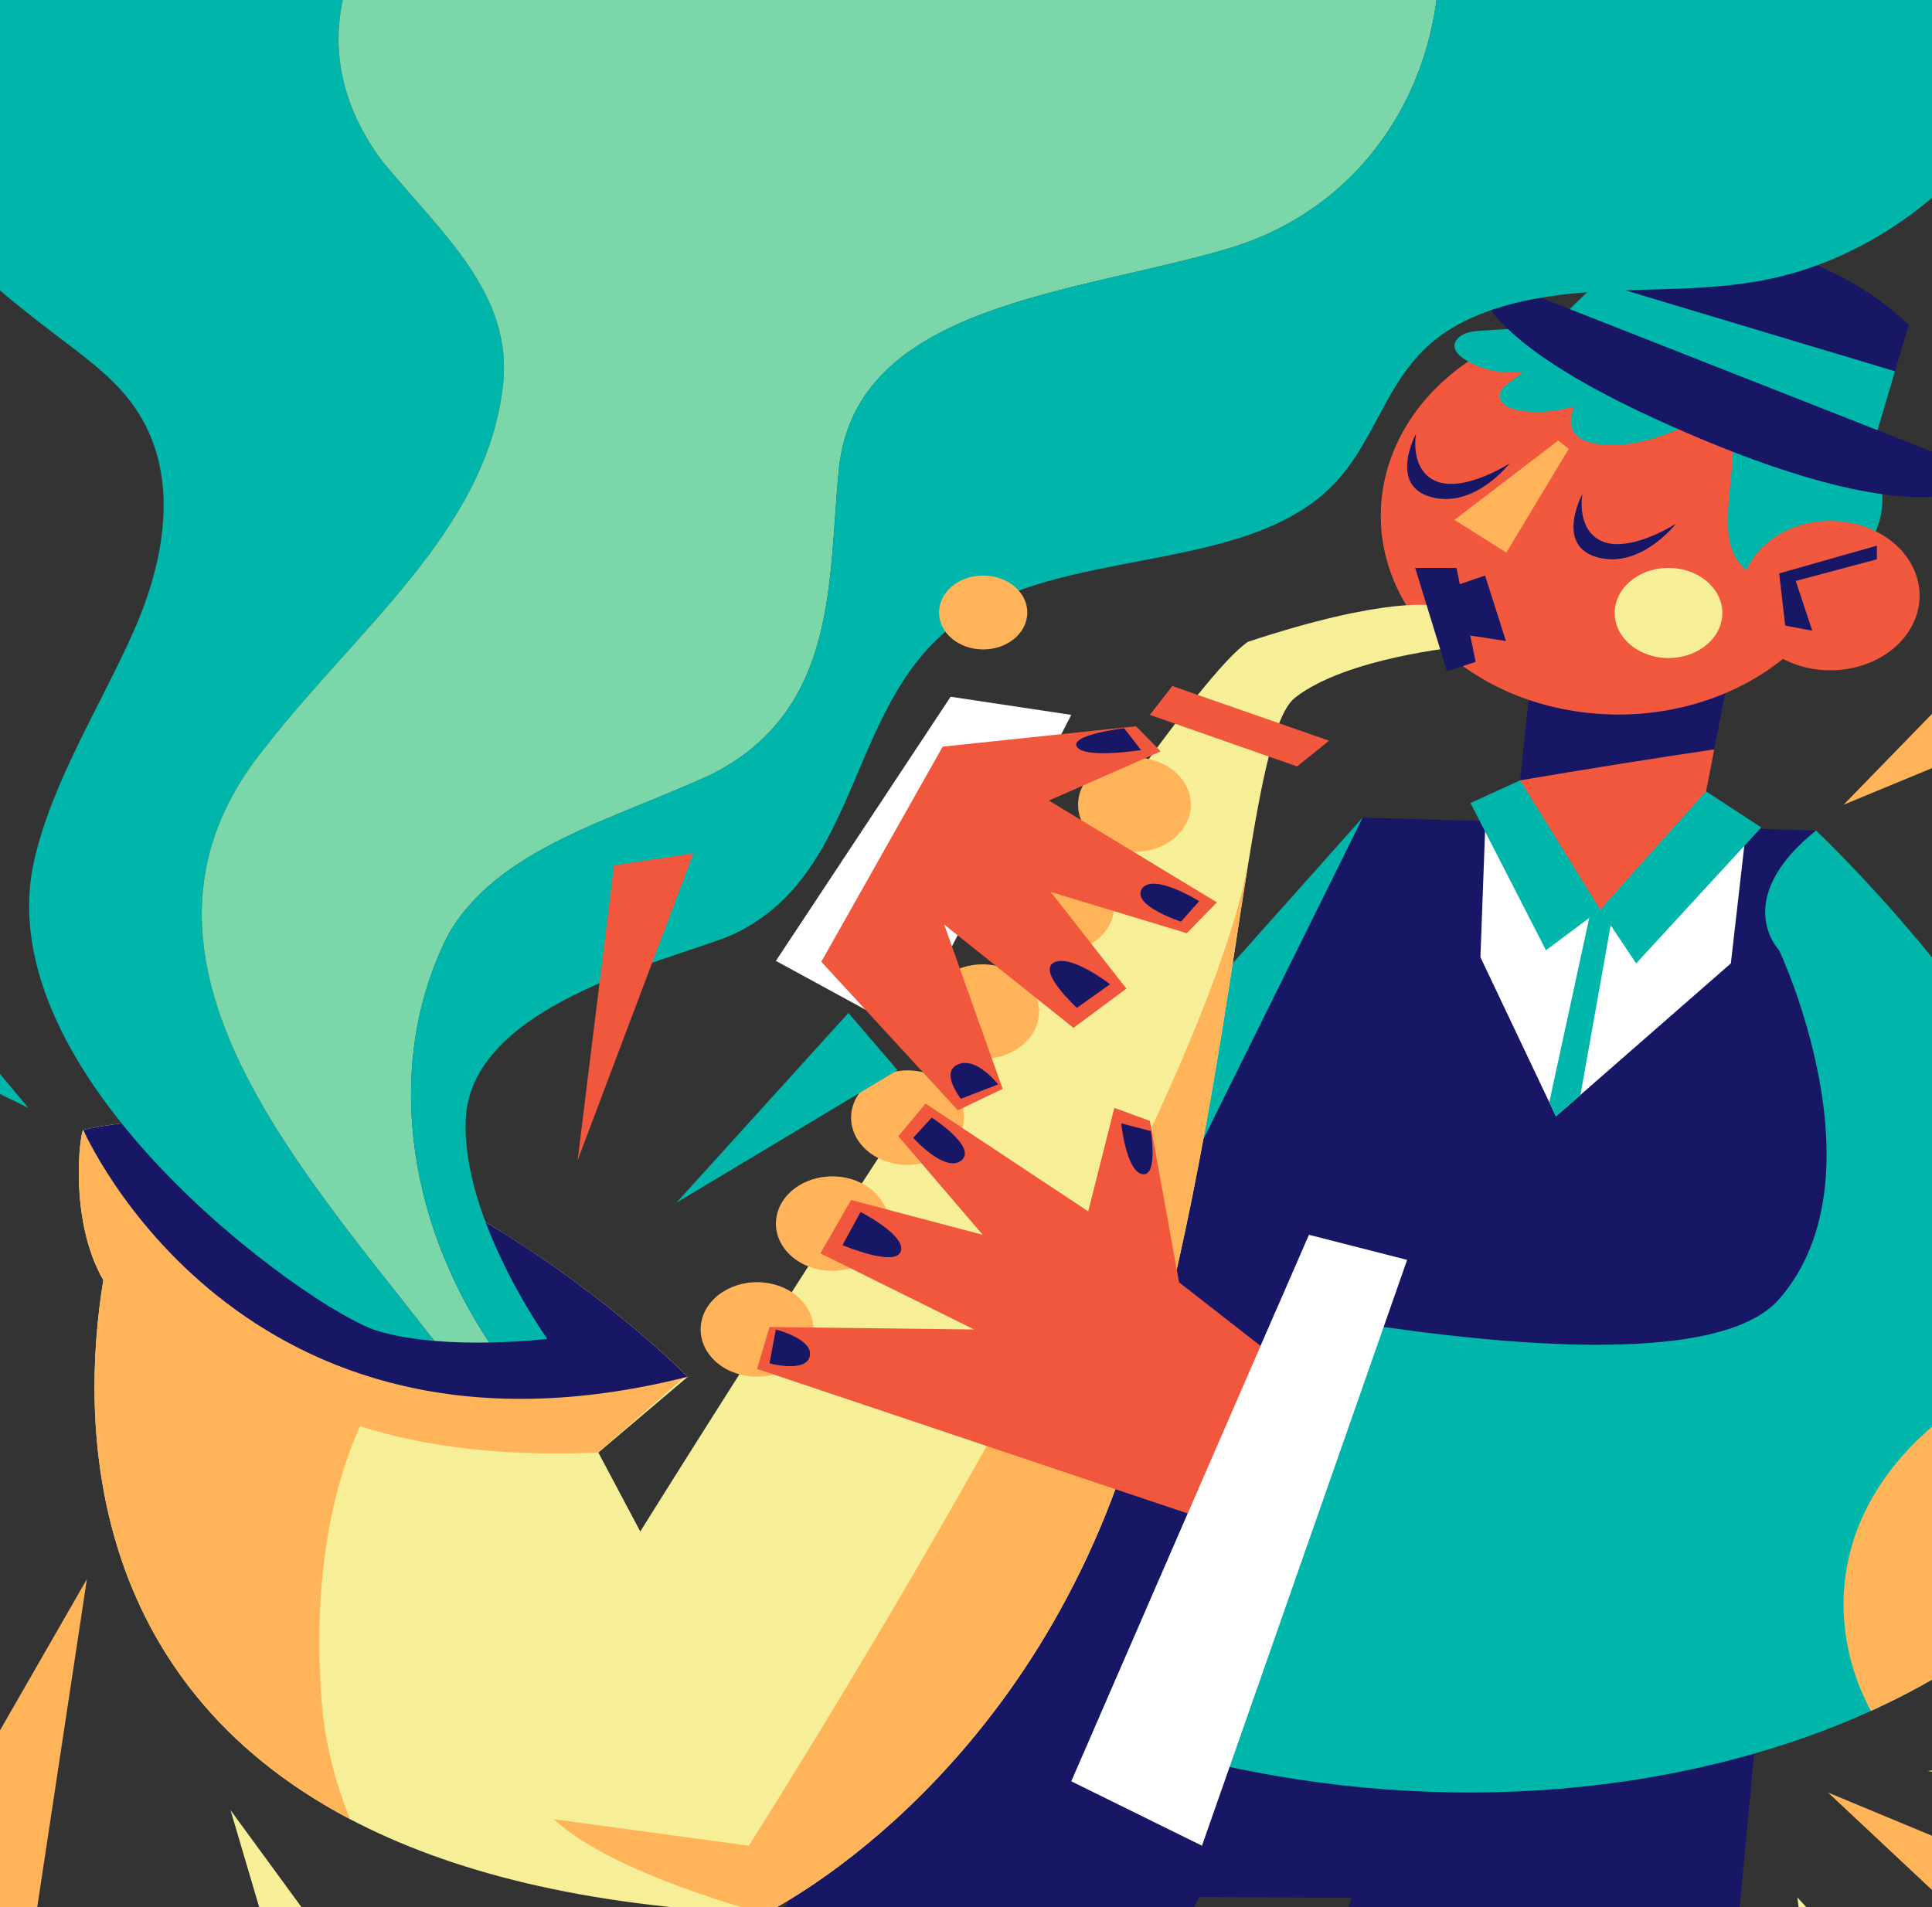 <svg width="79" height="78" viewBox="0 0 79 78" fill="none" xmlns="http://www.w3.org/2000/svg">
<rect x="0" y="0" width="79" height="78" fill="#333333" stroke="none"/>
<g id="Frame" clip-path="url(#clip0_24_1620)">
<g id="Group">
<g id="Group_2">
<g id="Group_3">
<g id="Group_4">
<path id="Vector" d="M55.72 33.436L41.671 49.186L48.546 52.618L55.72 33.436Z" fill="#00B6AA"/>
<path id="Vector_2" d="M72.75 60.864L69.831 91.838H51.041L55.262 77.614L49.034 77.577L41.908 91.9H24.339L42.045 60.119" fill="#171766"/>
<g id="Group_5">
<path id="Vector_3" d="M55.72 33.436L41.671 61.81C41.671 61.81 65.475 68.924 78.816 63.014L74.257 33.965L55.72 33.436Z" fill="#171766"/>
<g id="Group_6">
<path id="Vector_4" d="M70.894 26.56L62.633 27.413L62.157 31.913C64.795 31.468 67.437 31.04 70.093 30.647L70.894 26.56Z" fill="#171766"/>
<path id="Vector_5" d="M71.415 33.806L70.775 39.399L64.626 44.776L63.623 45.654L63.351 45.078L60.535 39.146L60.756 33.142H68.757L71.415 33.806Z" fill="white"/>
<path id="Vector_6" d="M62.159 31.913L61.925 34.132L65.434 37.204L69.367 34.377L70.097 30.649C67.437 31.04 64.795 31.468 62.159 31.913Z" fill="#F2583E"/>
</g>
<g id="Group_7">
<path id="Vector_7" d="M75.753 22.407C76.624 17.975 73.04 13.79 67.749 13.06C62.457 12.331 57.462 15.333 56.591 19.765C55.72 24.198 59.303 28.383 64.595 29.113C69.887 29.842 74.882 26.84 75.753 22.407Z" fill="#F2583E"/>
<path id="Vector_8" d="M70.398 25.364C70.594 24.36 69.779 23.412 68.58 23.249C67.38 23.085 66.249 23.767 66.054 24.772C65.859 25.777 66.673 26.724 67.873 26.888C69.072 27.051 70.203 26.369 70.398 25.364Z" fill="#F6EF97"/>
<path id="Vector_9" d="M63.527 13.336C62.572 13.397 61.614 13.457 60.657 13.518C60.4 13.535 60.137 13.552 59.905 13.644C59.673 13.736 59.474 13.925 59.472 14.14C59.47 14.374 59.684 14.567 59.907 14.706C60.571 15.125 61.443 15.31 62.265 15.204C61.948 15.569 61.261 15.791 61.317 16.24C61.36 16.584 61.835 16.756 62.243 16.806C62.952 16.895 63.687 16.831 64.358 16.62C64.247 16.971 64.144 17.363 64.356 17.678C64.565 17.993 65.025 18.129 65.455 18.174C67.092 18.346 68.64 17.59 70.059 16.884C70.239 16.793 70.482 16.706 70.642 16.82C70.734 16.884 70.759 16.989 70.777 17.09C71.034 18.501 70.642 19.935 70.653 21.361C70.658 22.071 70.802 22.845 71.426 23.324C71.892 23.682 72.55 23.811 73.181 23.86C73.823 23.909 74.501 23.884 75.061 23.618C75.428 23.445 75.721 23.177 75.971 22.892C76.793 21.952 77.197 20.722 76.85 19.593C76.735 19.222 76.537 18.858 76.21 18.588" fill="#00B6AA"/>
<path id="Vector_10" d="M74.845 27.413C76.859 27.413 78.492 26.045 78.492 24.358C78.492 22.671 76.859 21.303 74.845 21.303C72.831 21.303 71.198 22.671 71.198 24.358C71.198 26.045 72.831 27.413 74.845 27.413Z" fill="#F2583E"/>
<g id="Group_8">
<path id="Vector_11" d="M78.046 13.293L77.487 15.184L76.546 18.36L63.504 13.293L65.331 11.534L67.741 9.212C67.741 9.212 74.309 9.612 78.046 13.293Z" fill="#171766"/>
<path id="Vector_12" d="M77.487 15.184L76.546 18.359L63.504 13.293L65.331 11.534L77.487 15.184Z" fill="#00B6AA"/>
<path id="Vector_13" d="M60.389 11.146L81.422 19.422C81.422 19.422 79.6 22.565 67.741 17.156C59.603 13.444 60.389 11.146 60.389 11.146Z" fill="#171766"/>
</g>
<path id="Vector_14" d="M57.904 17.735C57.904 17.735 56.756 19.85 58.524 20.329C60.292 20.809 61.724 18.956 61.724 18.956C61.724 18.956 59.589 20.333 58.481 19.548C57.661 18.969 57.904 17.735 57.904 17.735Z" fill="#171766"/>
<path id="Vector_15" d="M64.707 20.199C64.707 20.199 63.558 22.314 65.326 22.794C67.094 23.273 68.527 21.42 68.527 21.42C68.527 21.42 66.392 22.797 65.284 22.012C64.461 21.433 64.707 20.199 64.707 20.199Z" fill="#171766"/>
<path id="Vector_16" d="M63.716 18.018L59.472 21.261L61.594 22.599L64.146 18.359L63.716 18.018Z" fill="#FFB459"/>
<path id="Vector_17" d="M72.998 25.586L72.751 23.45L76.746 22.316V22.873L73.428 23.758L74.104 25.792L72.998 25.586Z" fill="#171766"/>
</g>
<path id="Vector_18" d="M65.434 37.202L63.216 38.863L60.128 32.84L62.159 31.913L65.434 37.202Z" fill="#00B6AA"/>
<path id="Vector_19" d="M66.903 39.399L65.434 37.202L69.759 32.36L72.018 33.84L66.903 39.399Z" fill="#00B6AA"/>
<path id="Vector_20" d="M65.975 37.202L64.626 44.776L63.623 45.654L63.351 45.078L65.058 37.202H65.975Z" fill="#00B6AA"/>
</g>
<g id="Group_9">
<path id="Vector_21" d="M59.709 26.451C59.709 26.451 55.057 26.89 52.965 28.524C52.154 29.16 51.624 31.681 51.032 35.372C51.03 35.378 51.03 35.383 51.028 35.389C50.093 41.201 48.989 49.899 46.345 58.702C42.013 73.109 31.258 78.264 31.258 78.264C23.827 77.964 18.34 76.514 14.315 74.397C3.553 68.738 3.249 58.311 4.224 52.35C2.783 49.856 3.283 46.235 3.407 46.207C9.517 44.865 15.752 47.443 20.43 50.33C22.068 51.341 23.516 52.39 24.699 53.32C26.575 54.798 27.794 55.979 28.066 56.245V56.247C28.105 56.285 28.123 56.304 28.123 56.304L24.467 59.404L26.181 62.632C26.181 62.632 47.329 28.694 51.034 26.245C56.747 24.358 58.609 24.771 58.609 24.771L59.709 26.451Z" fill="#F6EF97"/>
<g id="Group_10">
<path id="Vector_22" d="M44.889 38.406C45.79 37.651 45.79 36.428 44.889 35.673C43.988 34.919 42.528 34.919 41.627 35.673C40.727 36.428 40.727 37.651 41.627 38.406C42.528 39.161 43.988 39.161 44.889 38.406Z" fill="#FFB459"/>
<path id="Vector_23" d="M48.02 34.275C48.921 33.521 48.921 32.297 48.02 31.543C47.12 30.788 45.659 30.788 44.758 31.543C43.858 32.297 43.858 33.521 44.758 34.275C45.659 35.03 47.12 35.03 48.02 34.275Z" fill="#FFB459"/>
<path id="Vector_24" d="M42.426 41.813C42.717 40.774 41.948 39.734 40.708 39.49C39.468 39.246 38.227 39.89 37.935 40.929C37.644 41.968 38.413 43.008 39.653 43.252C40.893 43.496 42.135 42.852 42.426 41.813Z" fill="#FFB459"/>
<path id="Vector_25" d="M39.352 46.154C39.646 45.115 38.88 44.074 37.64 43.828C36.401 43.581 35.158 44.223 34.864 45.262C34.57 46.3 35.336 47.341 36.575 47.588C37.815 47.834 39.058 47.192 39.352 46.154Z" fill="#FFB459"/>
<path id="Vector_26" d="M36.278 50.487C36.572 49.448 35.806 48.407 34.566 48.161C33.327 47.914 32.084 48.556 31.79 49.595C31.496 50.633 32.262 51.675 33.502 51.921C34.741 52.167 35.984 51.525 36.278 50.487Z" fill="#FFB459"/>
<path id="Vector_27" d="M33.201 54.811C33.492 53.772 32.723 52.732 31.483 52.488C30.243 52.244 29.002 52.888 28.71 53.927C28.419 54.966 29.188 56.006 30.428 56.25C31.668 56.494 32.91 55.85 33.201 54.811Z" fill="#FFB459"/>
</g>
<path id="Vector_28" d="M47.018 29.236L53.039 31.345L54.346 30.291L47.935 28.056" fill="#F2583E"/>
<path id="Vector_29" d="M51.028 35.389C50.093 41.201 48.989 49.899 46.345 58.702C42.013 73.109 31.258 78.263 31.258 78.263C31.258 78.263 25.077 76.662 22.64 74.397L30.618 75.482C30.618 75.482 48.726 47.092 51.028 35.389Z" fill="#FFB459"/>
<path id="Vector_30" d="M20.431 50.33C18.262 52.566 16.396 55.004 15.045 57.649C13.211 61.238 12.849 65.676 13.153 69.57C13.281 71.212 13.678 72.841 14.318 74.397C3.555 68.738 3.251 58.311 4.227 52.35C2.783 49.856 3.285 46.235 3.407 46.207C9.52 44.865 15.752 47.443 20.431 50.33Z" fill="#FFB459"/>
<path id="Vector_31" d="M28.066 56.245L24.467 59.404C7.055 60.177 5.184 49.137 5.184 49.137L16.151 49.933L24.697 53.32C26.575 54.798 27.794 55.979 28.066 56.245Z" fill="#FFB459"/>
<path id="Vector_32" d="M28.122 56.303C9.788 60.947 3.406 46.206 3.406 46.206C15.529 43.544 28.122 56.303 28.122 56.303Z" fill="#171766"/>
</g>
<g id="Group_11">
<path id="Vector_33" d="M57.866 23.224L59.166 27.449L60.339 27.07L59.556 23.224H57.866Z" fill="#171766"/>
<path id="Vector_34" d="M60.725 23.537L58.801 24.196L59.432 25.885L61.578 26.217L60.725 23.537Z" fill="#171766"/>
</g>
<g id="Group_12">
<path id="Vector_35" d="M10.876 30.523C4.044 38.846 12.052 47.488 17.764 54.838C16.942 54.768 16.122 54.641 15.405 54.417C12.68 53.57 -0.7 44.039 1.418 35.106C2.181 31.874 4.078 28.932 5.452 25.845C6.826 22.756 7.434 19.078 5.265 16.329C4.479 15.331 3.386 14.537 2.33 13.735C-0.427 11.646 -3.083 9.367 -4.725 6.574C-6.367 3.779 -6.876 0.373 -5.29 -2.444L1.58 -2.51H15.043C13.399 0.194 13.313 3.466 15.606 6.559C18.084 9.578 21.012 12.031 20.561 15.805C19.886 21.654 14.705 25.617 10.876 30.523Z" fill="#00B6AA"/>
<path id="Vector_36" d="M50.293 10.144C43.987 12.031 34.977 12.408 34.301 19.201C33.851 23.73 34.301 29.013 29.12 31.655C25.066 33.542 20.336 34.674 18.309 38.259C15.696 43.456 16.637 49.841 20.009 54.904C19.32 54.917 18.541 54.904 17.764 54.838C12.052 47.488 4.044 38.846 10.876 30.523C14.705 25.617 19.885 21.654 20.561 15.805C21.012 12.031 18.084 9.578 15.606 6.559C13.313 3.466 13.398 0.194 15.043 -2.51H58.812C59.172 2.743 56.258 8.327 50.293 10.144Z" fill="#7BD6AA"/>
<path id="Vector_37" d="M85.691 -2.51C84.607 0.345 83.353 3.177 81.366 5.662C79.19 8.382 76.021 10.676 72.219 11.438C69.885 11.906 67.448 11.782 65.056 11.94C62.664 12.099 60.15 12.61 58.488 14.059C56.618 15.686 56.186 18.165 54.451 19.892C50.823 23.511 43.43 22.341 39.164 25.434C34.628 28.721 35.288 35.602 30.114 38.148C28.084 39.146 19.246 40.848 19.043 45.782C18.876 49.862 22.379 54.756 22.379 54.756C22.379 54.756 21.365 54.877 20.009 54.904C16.637 49.841 15.696 43.456 18.309 38.259C20.336 34.674 25.066 33.542 29.12 31.655C34.301 29.013 33.851 23.73 34.301 19.201C34.977 12.408 43.987 12.031 50.293 10.144C56.258 8.327 59.173 2.743 58.812 -2.51H85.691Z" fill="#00B6AA"/>
</g>
<g id="Group_13">
<path id="Vector_38" d="M86.995 59.442C86.141 63.51 82.244 67.365 76.501 69.972C69.689 73.065 60.281 74.403 50.278 72.261C48.444 71.869 46.59 71.359 44.73 70.722L52.192 53.556C53.598 53.809 55.08 54.054 56.578 54.268C63.416 55.243 70.626 55.566 72.75 53.128C77.113 48.124 72.75 38.865 72.75 38.865C72.75 38.865 70.741 36.802 74.257 33.964C74.257 33.964 85.729 44.722 87.11 54.97C87.315 56.483 87.301 57.987 86.995 59.442Z" fill="#00B6AA"/>
<g id="Group_14">
<path id="Vector_39" d="M48.212 52.441L47.019 45.841L45.566 45.307L44.498 49.541L37.846 45.133L36.734 46.469L40.182 50.498L34.801 49.075L33.547 51.258L39.835 54.371L31.465 54.27L30.956 55.983L49.111 62.078L52.749 55.983L48.212 52.441Z" fill="#F1573D"/>
<path id="Vector_40" d="M31.465 55.757L31.724 54.372C31.724 54.372 33.265 54.76 33.112 55.46C32.961 56.16 31.465 55.757 31.465 55.757Z" fill="#171766"/>
<path id="Vector_41" d="M34.45 50.922L35.188 49.565C35.188 49.565 37.062 50.52 36.833 51.177C36.608 51.834 34.45 50.922 34.45 50.922Z" fill="#171766"/>
<path id="Vector_42" d="M37.34 46.533L38.099 45.706C38.099 45.706 39.973 46.914 39.313 47.456C38.657 47.995 37.34 46.533 37.34 46.533Z" fill="#171766"/>
<path id="Vector_43" d="M45.845 45.939L47.059 46.258C47.059 46.258 47.363 48.145 46.705 48.018C46.048 47.89 45.845 45.939 45.845 45.939Z" fill="#171766"/>
</g>
<path id="Vector_44" d="M57.537 51.524L56.578 54.268L50.278 72.261L49.149 75.482L43.804 72.848L44.73 70.722L52.192 53.556L53.523 50.498L57.537 51.524Z" fill="white"/>
<path id="Vector_45" d="M86.995 59.442C86.141 63.51 82.245 67.365 76.501 69.973C75.264 67.678 75.03 65.002 75.926 62.595C77.257 59.013 81.008 56.206 85.33 55.226C85.9 55.096 86.506 55.004 87.11 54.97C87.315 56.483 87.301 57.987 86.995 59.442Z" fill="#FFB459"/>
</g>
</g>
<g id="Group_15">
<path id="Vector_46" d="M37.108 42.229L31.727 39.297L38.871 28.494L43.804 29.236L37.108 42.229Z" fill="white"/>
<path id="Vector_47" d="M38.547 30.534L46.453 29.702L47.462 30.728L42.89 32.74L49.76 36.904L48.528 38.164L42.964 36.478L46.059 40.431L43.894 42.035L38.608 37.81L41 44.531L39.169 45.407L33.583 39.331" fill="#F1573D"/>
<path id="Vector_48" d="M39.29 44.935L40.811 44.348C40.811 44.348 39.946 43.212 39.184 43.525C38.421 43.839 39.29 44.935 39.29 44.935Z" fill="#171766"/>
<path id="Vector_49" d="M44.034 41.216L45.392 40.252C45.392 40.252 43.786 39.001 43.094 39.363C42.401 39.725 44.034 41.216 44.034 41.216Z" fill="#171766"/>
<path id="Vector_50" d="M48.291 37.691L49.034 36.853C49.034 36.853 47.138 35.672 46.694 36.349C46.252 37.029 48.291 37.691 48.291 37.691Z" fill="#171766"/>
<path id="Vector_51" d="M46.66 30.674L45.964 29.781C45.964 29.781 43.714 30.049 44.038 30.545C44.365 31.041 46.66 30.674 46.66 30.674Z" fill="#171766"/>
</g>
</g>
<path id="Vector_52" d="M-9.338 70.646L-1.817 73.929L3.553 64.58L1.159 80.398L-4.211 77.596L-12 88.819L-9.338 70.646Z" fill="#FFB459"/>
<path id="Vector_53" d="M9.427 74.029L12.392 84.076L5.472 85.468L10.5 90.542V86.164L18.014 85.766L9.427 74.029Z" fill="#F6EF97"/>
<path id="Vector_54" d="M27.659 49.186L36.7 43.765L34.691 41.427L27.659 49.186Z" fill="#00B6AA"/>
<path id="Vector_55" d="M23.618 47.456L28.355 34.898L25.109 35.389L23.618 47.456Z" fill="#F1573D"/>
<path id="Vector_56" d="M1.159 45.307L-9.581 40.076L-6.396 36.257L1.159 45.307Z" fill="#00B6AA"/>
<path id="Vector_57" d="M83.015 25.067L87.247 29.941L94.119 23.537L89.184 36.257L82.661 29.898L75.386 32.91L83.015 25.067Z" fill="#FFB459"/>
<path id="Vector_58" d="M74.748 73.307L89.876 87.489L95 81.73L74.748 73.307Z" fill="#FFB459"/>
<path id="Vector_59" d="M78.816 72.427L92.885 74.397V70.803L78.816 72.427Z" fill="#F6EF97"/>
<path id="Vector_60" d="M73.496 77.596L74.845 88.819L82.485 87.489L73.496 77.596Z" fill="#F6EF97"/>
</g>
<path id="Vector_61" d="M40.203 26.56C41.199 26.56 42.007 25.883 42.007 25.049C42.007 24.214 41.199 23.537 40.203 23.537C39.206 23.537 38.398 24.214 38.398 25.049C38.398 25.883 39.206 26.56 40.203 26.56Z" fill="#FFB459"/>
<path id="Vector_62" d="M-0.508 55.542C0.032 54.472 -0.566 53.237 -1.844 52.785C-3.121 52.333 -4.595 52.834 -5.135 53.904C-5.675 54.974 -5.077 56.209 -3.799 56.661C-2.522 57.113 -1.048 56.612 -0.508 55.542Z" fill="#171766"/>
</g>
</g>
<defs>
<clipPath id="clip0_24_1620">
<rect width="107" height="94.41" fill="white" transform="translate(-12 -2.51)"/>
</clipPath>
</defs>
</svg>
